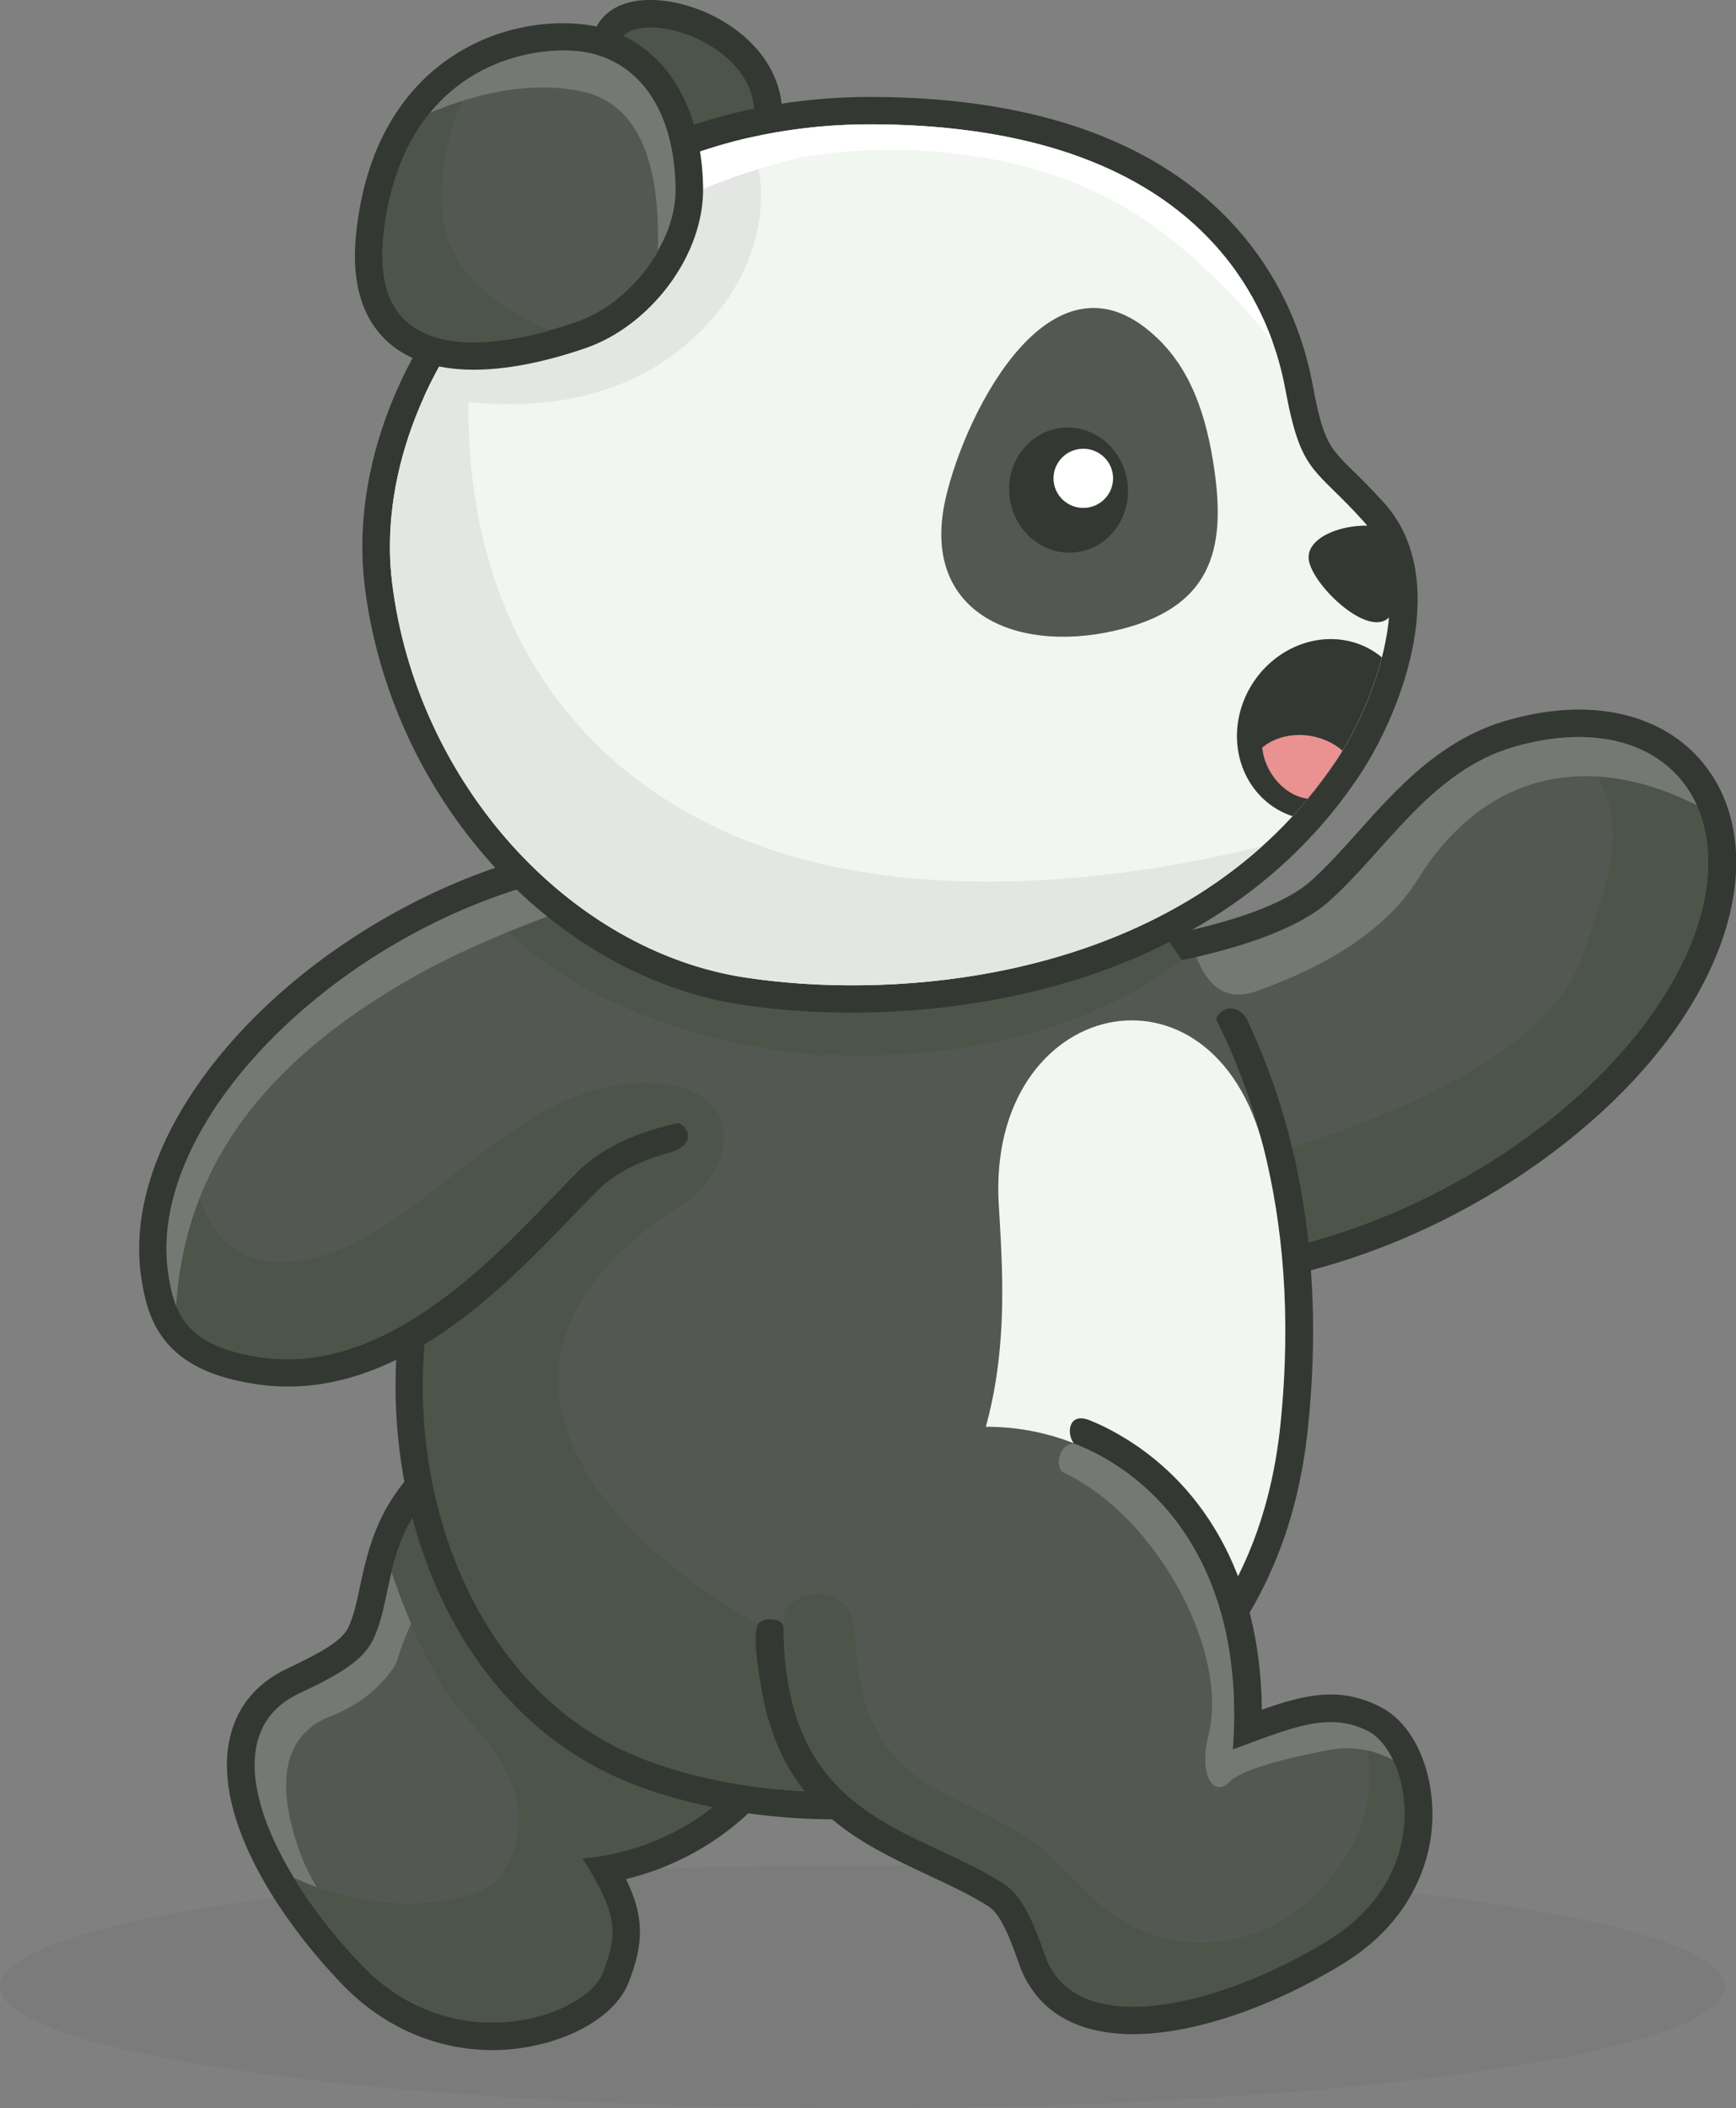 <svg width="206" height="250" viewBox="0 0 206 250" fill="none" xmlns="http://www.w3.org/2000/svg">
<rect x="0" y="0" width="206" height="250" fill="#808080" stroke="none"/>
<g id="panda2 1" clip-path="url(#clip0_14_2)">
<g id="Group">
<g id="Group_2" opacity="0.2">
<path id="Vector" opacity="0.2" d="M102.339 250C45.819 250 0 243.552 0 235.599C0 227.646 45.819 221.198 102.339 221.198C158.859 221.198 204.677 227.646 204.677 235.599C204.677 243.552 158.859 250 102.339 250Z" fill="black"/>
</g>
<g id="hand">
<path id="Vector_2" d="M138.049 153.026C143.556 153.026 149.237 152.273 155.047 150.788C164.783 148.291 174.366 143.792 182.735 137.808C191.083 131.824 197.631 124.828 201.642 117.53C207.301 107.263 207.496 97.189 202.162 90.58C199.777 87.61 196.373 85.565 192.34 84.682C188.286 83.778 183.733 84.036 178.833 85.436C170.984 87.674 165.737 93.529 161.118 98.695C159.21 100.827 157.389 102.85 155.524 104.507C149.085 110.19 129.918 112.58 122.806 113.053C120.009 112.924 117.473 113.893 115.435 115.895C108.388 122.826 109.277 141.015 109.385 143.06C109.45 144.115 110.014 145.062 110.903 145.622C117.256 149.604 124.498 152.015 132.433 152.79C134.276 152.94 136.141 153.026 138.049 153.026ZM187.375 90.666C191.538 90.666 194.899 92.022 197.024 94.649C200.645 99.126 200.189 106.509 195.853 114.388C188.524 127.734 171.461 139.831 153.4 144.459C143.404 147.021 128.942 148.42 115.868 140.929C115.695 134.148 116.627 123.838 120.053 120.48C120.79 119.748 121.571 119.446 122.568 119.532C122.72 119.532 122.85 119.532 123.002 119.532C123.283 119.511 129.81 119.102 137.55 117.703C148.283 115.765 155.785 112.946 159.883 109.329C162.029 107.435 164.067 105.175 166.019 102.979C170.246 98.265 174.626 93.379 180.632 91.657C183.039 91.011 185.294 90.666 187.375 90.666Z" fill="#333833"/>
<path id="Vector_3" fill-rule="evenodd" clip-rule="evenodd" d="M122.785 116.304C122.785 116.304 148.911 114.689 157.671 106.918C164.327 101.042 169.748 91.398 179.7 88.557C198.65 83.154 208.84 97.576 198.737 115.959C185.424 140.176 141.691 161.099 112.659 142.845C112.659 142.845 111.011 115.486 122.785 116.304Z" fill="#535853"/>
<path id="Vector_4" fill-rule="evenodd" clip-rule="evenodd" d="M185.966 87.459C200.753 86.577 207.669 99.729 198.737 115.959C185.771 139.53 143.968 160.001 114.979 144.201C131.067 142.371 180.957 133.309 187.852 113.226C191.365 102.958 194.313 95.747 185.966 87.459Z" fill="#4D5449"/>
<path id="Vector_5" fill-rule="evenodd" clip-rule="evenodd" d="M141.952 113.505C148.109 112.084 154.245 109.975 157.693 106.918C164.349 101.042 169.769 91.398 179.721 88.557C190.411 85.5 198.325 88.772 201.36 95.51C190.064 89.741 176.968 90.257 168.187 104.357C164.479 110.298 157.454 114.581 149.085 117.552C145.421 118.844 143.339 116.928 141.952 113.505Z" fill="#747974"/>
</g>
<path id="Vector_6" d="M58.411 243.133C59.95 243.133 61.512 242.983 63.051 242.681C68.645 241.605 73.155 238.677 74.543 235.233C76.516 230.325 76.364 227.118 74.282 222.856C82.825 220.789 90.219 215.365 94.62 207.723C99.151 199.845 99.672 190.998 96.051 183.421C91.975 174.897 84.993 169.02 76.407 166.868C68.168 164.801 59.43 166.523 52.427 171.603C45.12 176.898 43.733 183.421 42.713 188.178C42.301 190.115 41.933 191.794 41.304 193.064C40.523 194.614 38.16 195.97 34.041 197.908C30.268 199.694 27.883 202.708 27.167 206.647C25.476 215.774 33.022 227.462 40.632 235.362C45.51 240.421 51.82 243.133 58.411 243.133ZM69.512 172.507C71.29 172.507 73.068 172.723 74.803 173.153C81.459 174.832 86.923 179.46 90.132 186.198C92.82 191.816 92.387 198.489 88.939 204.473C84.776 211.684 77.274 216.42 68.84 217.152C67.713 217.259 66.694 217.927 66.195 218.938C65.675 219.95 65.74 221.155 66.347 222.124C69.924 227.828 69.946 229.141 68.472 232.801C68.146 233.597 65.805 235.513 61.815 236.266C58.975 236.805 51.711 237.386 45.38 230.82C37.466 222.619 32.631 213.148 33.629 207.788C33.976 205.915 34.995 204.645 36.881 203.763C41.629 201.524 45.402 199.522 47.202 195.949C48.221 193.925 48.698 191.687 49.153 189.513C50.129 184.971 51.039 180.665 56.33 176.834C60.232 173.993 64.851 172.507 69.512 172.507Z" fill="#333833"/>
<path id="Vector_7" fill-rule="evenodd" clip-rule="evenodd" d="M69.1 220.402C87.898 218.766 100.257 199.802 93.081 184.82C85.448 168.869 67.236 164.887 54.357 174.229C45.25 180.838 46.898 189.19 44.231 194.528C42.995 196.982 40.263 198.596 35.45 200.857C24.804 205.894 31.916 221.629 42.995 233.102C54.075 244.575 69.469 239.043 71.485 234.028C73.523 228.991 73.003 226.601 69.1 220.402Z" fill="#535853"/>
<path id="Vector_8" fill-rule="evenodd" clip-rule="evenodd" d="M60.904 170.764C58.628 171.582 56.438 172.723 54.378 174.229C45.272 180.838 46.92 189.19 44.253 194.528C43.017 196.982 40.285 198.596 35.472 200.857C24.826 205.894 31.938 221.629 43.017 233.102C45.185 235.341 47.505 236.934 49.868 238.01C43.451 232.822 37.531 225.009 35.645 219.842C32.631 211.576 33.542 205.743 39.223 203.547C44.903 201.352 47.006 197.283 47.006 197.283C52.058 180.364 64.265 180.988 64.265 180.988C65.024 176.446 63.398 173.132 60.904 170.764Z" fill="#747974"/>
<path id="Vector_9" fill-rule="evenodd" clip-rule="evenodd" d="M69.1 220.402C81.155 219.347 90.587 211.168 93.883 201.481C88.115 191.794 69.534 178.857 58.563 171.732C57.11 172.421 55.722 173.239 54.357 174.229C49.131 178.018 47.462 182.388 46.464 186.435C48.568 192.655 51.603 199.716 55.614 204C64.027 212.976 61.772 218.745 59.43 222.533C57.847 225.116 46.768 228.194 34.886 222.705C37.076 226.279 39.873 229.873 43.017 233.102C54.096 244.576 69.491 239.043 71.507 234.028C73.523 228.991 73.003 226.602 69.1 220.402Z" fill="#4D5449"/>
<path id="Vector_10" d="M132.281 108.985C133.734 110.535 135.62 112.752 137.593 115.722C136.184 111.18 135.339 105.799 135.339 105.799C135.339 105.799 136.813 105.928 138.721 106.466C136.293 103.582 134.406 101.946 133.821 101.472C133.452 101.128 132.997 100.848 132.477 100.697C130.742 100.202 128.921 101.214 128.422 102.936C124.476 116.648 74.846 97.791 72.266 96.801C72.244 96.78 72.222 96.78 72.201 96.78C70.51 96.112 68.623 96.93 67.951 98.588C67.93 98.652 58.021 122.998 50.172 144.976C45.792 157.202 45.857 171.948 50.367 184.648C54.508 196.293 62.422 206.281 74.13 211.189C79.009 213.234 85.037 214.719 91.541 215.386C102.23 216.463 114.372 215.343 125.148 210.845C136.141 206.26 145.746 198.252 151.123 185.638C153.183 180.838 154.592 175.37 155.221 169.192C157.411 147.925 153.248 132.06 148.023 121.018C146.96 118.779 144.141 119.274 144.12 121.9C144.098 123.106 149.519 160.862 148.716 168.546C148.153 174.057 146.895 178.879 145.095 183.098C140.477 193.947 132.173 200.835 122.633 204.817C112.898 208.864 101.905 209.876 92.17 208.907C86.316 208.305 80.96 206.991 76.667 205.205C66.824 201.072 60.124 192.505 56.547 182.474C52.514 171.13 52.47 157.999 56.351 147.128C62.574 129.736 70.011 111.008 72.851 103.948C83.801 107.865 121.419 120.221 132.281 108.985Z" fill="#333833"/>
<path id="Vector_11" fill-rule="evenodd" clip-rule="evenodd" d="M131.566 103.84C131.566 103.84 156.609 123.493 151.947 168.891C147.285 214.267 98.067 217.755 75.366 208.219C52.665 198.683 45.38 168.03 53.229 146.052C61.1 124.074 70.965 99.793 70.965 99.793C70.965 99.793 126.514 121.362 131.566 103.84Z" fill="#535853"/>
<path id="Vector_12" fill-rule="evenodd" clip-rule="evenodd" d="M131.566 103.84C131.566 103.84 134.948 106.187 139.285 112.472C139.588 112.924 139.913 113.398 140.239 113.893C120.552 128.896 85.253 128.681 65.024 114.775C68.493 105.907 70.965 99.793 70.965 99.793C70.965 99.793 126.514 121.362 131.566 103.84Z" fill="#4D5449"/>
<path id="Vector_13" fill-rule="evenodd" clip-rule="evenodd" d="M50.215 166.502V166.415C49.977 159.527 50.931 152.639 53.099 146.44C53.142 146.31 53.186 146.16 53.229 146.052C57.37 134.493 66.737 126.442 80.093 128.788C88.679 130.683 86.641 139.228 81.069 142.759C38.052 170.096 99.216 205.571 130.872 204.279C113.375 215.021 89.351 214.095 75.366 208.218C59.213 201.416 50.866 183.937 50.215 166.502Z" fill="#4D5449"/>
<path id="Vector_14" fill-rule="evenodd" clip-rule="evenodd" d="M149.952 136.172C152.185 145.084 153.27 155.933 151.947 168.891C149.41 193.646 133.604 205.937 116.085 210.436C112.941 211.254 105.374 191.278 111.272 182.043C120.183 168.073 119.186 154.081 118.513 142.78C117.104 118.327 143.946 112.214 149.952 136.172Z" fill="#F2F6F1"/>
<path id="Vector_15" d="M149.735 202.773C149.584 186.219 142.147 175.435 132.585 170.032C131.544 169.429 130.46 168.913 129.354 168.46C126.731 167.363 126.536 170.118 127.446 171.194C129.181 173.261 129.398 173.562 129.398 173.562L127.099 174.574C127.858 174.897 128.617 175.284 129.354 175.693C137.854 180.472 144.272 190.804 143.036 207.228C142.992 207.68 143.057 208.154 143.231 208.606C143.86 210.285 145.746 211.168 147.437 210.543C147.957 210.35 148.109 210.285 149.302 209.855C154.289 208.003 157.931 206.647 160.945 208.24C161.27 208.412 161.639 208.821 162.007 209.424C162.788 210.694 163.352 212.524 163.417 214.59C163.503 216.721 163.048 219.068 161.834 221.328C160.663 223.523 158.712 225.633 155.785 227.42C152.207 229.594 148.348 231.445 144.597 232.736C140.521 234.157 136.596 234.91 133.387 234.674C130.785 234.501 128.726 233.662 127.685 231.961C127.468 231.617 127.295 231.251 127.164 230.842C126.297 228.41 125.538 226.451 124.628 224.836C123.565 222.964 122.351 221.565 120.703 220.531C118.253 218.981 115.651 217.776 113.05 216.549C105.938 213.234 98.588 209.811 96.788 199.049C96.073 194.765 96.203 190.976 96.983 187.726L95.487 188.372C95.053 191.299 93.059 194.679 93.059 194.679C93.059 194.679 93.514 192.483 92.235 192.16C91.259 191.924 90.63 192.031 90.153 192.397C89.091 193.215 90.11 198.812 90.327 200.125C92.69 214.246 101.623 218.4 110.274 222.447C112.703 223.588 115.109 224.707 117.191 226.02C117.841 226.429 118.383 227.075 118.904 228.022C119.576 229.228 120.226 230.885 120.963 233.016C121.267 233.877 121.636 234.674 122.091 235.384C124.389 239.108 128.249 240.895 132.954 241.196C137.051 241.476 141.865 240.572 146.765 238.893C150.971 237.451 155.264 235.384 159.21 232.995C163.222 230.562 165.932 227.57 167.623 224.406C169.444 221.048 170.095 217.561 169.965 214.396C169.835 211.168 168.924 208.219 167.601 206.088C166.626 204.516 165.39 203.289 164.024 202.557C159.189 199.953 154.982 200.9 149.735 202.773Z" fill="#333833"/>
<path id="Vector_16" fill-rule="evenodd" clip-rule="evenodd" d="M146.288 207.487C149.844 160.001 93.493 158.494 92.994 193.064C92.972 195.109 93.124 197.262 93.514 199.565C96.268 215.989 109.559 217.345 118.904 223.265C121.202 224.707 122.416 227.355 124.021 231.918C127.555 241.992 144.358 238.161 157.454 230.196C170.55 222.232 167.189 207.917 162.441 205.377C157.693 202.837 153.074 205.011 146.288 207.487Z" fill="#535853"/>
<path id="Vector_17" fill-rule="evenodd" clip-rule="evenodd" d="M93.124 190.912C93.059 191.622 93.016 192.333 93.016 193.086C92.994 195.131 93.146 197.283 93.536 199.587C96.289 216.011 109.58 217.367 118.925 223.287C121.224 224.729 122.438 227.376 124.042 231.94C127.576 242.014 144.38 238.182 157.476 230.218C170.572 222.253 167.211 207.939 162.463 205.399C162.181 205.248 161.877 205.119 161.595 204.99C162.983 209.273 163.243 214.805 159.427 220.596C151.253 232.973 137.442 232.607 129.875 225.288C122.308 217.97 124.281 218.852 111.792 212.545C99.303 206.238 102.642 193.968 100.756 191.041C99.216 188.673 95.552 188.113 93.124 190.912Z" fill="#4D5449"/>
<path id="Vector_18" d="M76.754 130.79C72.981 131.931 69.165 133.718 66.282 136.602C65.306 137.571 64.33 138.604 63.246 139.702C55.831 147.408 44.253 159.441 31.721 157.784C28.056 157.289 26.04 156.406 24.934 155.222C23.915 154.124 23.525 152.488 23.243 150.573C22.549 145.901 23.872 140.8 26.691 135.763C30.506 128.939 36.989 122.331 44.882 117.057C52.795 111.762 62.075 107.866 71.42 106.488C79.833 105.261 88.289 106.057 95.856 109.781C95.899 110.362 95.942 111.051 96.008 111.848C98.154 111.03 100.344 110.728 102.49 111.202C102.382 108.899 102.209 107.392 102.209 107.37C102.1 106.359 101.515 105.412 100.539 104.895C91.238 99.772 80.765 98.545 70.466 100.052C60.102 101.558 49.89 105.864 41.217 111.654C32.501 117.466 25.303 124.871 20.988 132.599C17.497 138.863 15.85 145.363 16.76 151.498C17.215 154.533 17.953 157.267 20.121 159.613C22.224 161.874 25.476 163.488 30.853 164.22C46.703 166.329 59.69 152.833 67.995 144.179C69.079 143.06 70.054 142.027 70.9 141.187C73.133 138.97 76.234 137.593 79.334 136.732C82.825 135.763 81.936 133.309 79.529 132.814C77.144 132.319 73.242 133.804 73.74 135.375C73.719 135.397 76.385 131.372 76.754 130.79Z" fill="#333833"/>
<path id="Vector_19" fill-rule="evenodd" clip-rule="evenodd" d="M91.151 132.211C91.151 132.211 76.082 131.479 68.58 138.927C61.078 146.375 47.397 163.165 31.265 161.013C22.224 159.807 20.706 155.997 19.969 151.046C16.088 124.871 65.805 89.461 98.913 107.736C98.913 107.736 101.84 132.319 91.151 132.211Z" fill="#535853"/>
<path id="Vector_20" fill-rule="evenodd" clip-rule="evenodd" d="M69.469 103.517C72.721 102.958 75.974 102.678 79.204 102.721C84.451 104.464 91.606 106.66 98.978 108.296C99.195 110.535 99.845 118.93 98.132 125.151C96.571 125.065 100.496 125.56 93.384 124.72C86.251 123.881 66.542 119.705 57.284 106.94C63.702 104.228 68.406 106.165 69.469 103.517Z" fill="#4D5449"/>
<path id="Vector_21" fill-rule="evenodd" clip-rule="evenodd" d="M85.383 132.405C80.332 132.9 73.09 134.428 68.58 138.906C61.078 146.375 47.397 163.165 31.265 161.013C22.224 159.807 20.706 155.997 19.969 151.046C19.275 146.418 20.273 141.51 22.549 136.667C23.265 143.405 25.975 150.078 34.019 149.669C49.998 148.829 61.165 125.452 80.093 128.789C82.933 129.413 84.603 130.747 85.383 132.405Z" fill="#4D5449"/>
<path id="Vector_22" fill-rule="evenodd" clip-rule="evenodd" d="M20.901 154.856C20.446 153.694 20.164 152.402 19.969 151.046C16.695 129.004 51.451 100.418 82.261 102.85C72.049 106.208 59.387 110.018 48.98 115.916C33.65 124.634 22.094 136.409 20.901 154.856Z" fill="#747974"/>
<path id="Vector_23" d="M80.158 25.529C80.397 25.529 80.635 25.508 80.874 25.443L80.158 22.258L80.895 25.443C93.232 22.731 93.211 14.853 92.647 11.581C91.519 5.231 85.037 1.033 79.226 0.151C75.15 -0.452 72.071 0.667 70.77 3.207C69.035 6.587 69.23 14.358 72.092 19.696C74.391 23.98 77.535 25.207 79.768 25.486C79.876 25.508 80.028 25.529 80.158 25.529ZM77.123 6.522C78.163 6.522 79.898 6.802 81.806 7.792C82.955 8.373 85.687 10.031 86.164 12.722C86.381 13.97 86.966 17.221 80.115 18.943C79.291 18.663 78.532 17.909 77.882 16.661C76.082 13.303 75.974 8.309 76.472 6.565C76.624 6.544 76.862 6.522 77.123 6.522Z" fill="#333833"/>
<path id="Vector_24" fill-rule="evenodd" clip-rule="evenodd" d="M80.158 22.258C82.109 21.827 90.782 19.933 89.395 12.14C88.007 4.327 75.496 1.162 73.675 4.692C71.854 8.223 73.09 21.396 80.158 22.258Z" fill="#4D5449"/>
<path id="Vector_25" d="M101.06 120.092C109.277 120.092 117.625 119.016 125.17 116.928C132.455 114.926 139.068 111.977 144.857 108.21C151.448 103.905 156.977 98.459 161.249 92.066C166.756 83.821 172.111 68.409 164.284 59.691C162.81 58.055 161.595 56.849 160.62 55.902C157.714 53.039 157.021 52.372 155.741 45.527C153.877 35.388 145.095 11.796 103.922 11.495C85.188 11.344 68.406 18.448 56.698 31.492C46.725 42.578 41.716 56.785 43.277 69.485C44.752 81.583 50.085 93.249 58.281 102.376C66.499 111.525 77.058 117.488 87.964 119.145C92.17 119.791 96.593 120.092 101.06 120.092ZM103.358 17.996C103.531 17.996 103.683 17.996 103.856 17.996C138.829 18.254 147.329 36.099 149.28 46.689C150.863 55.214 152.381 56.979 156.002 60.53C156.956 61.478 158.04 62.532 159.384 64.018C164.349 69.55 160.164 81.884 155.785 88.449C140.369 111.482 110.144 115.895 88.961 112.687C69.339 109.717 52.514 90.796 49.803 68.689C48.459 57.818 52.882 45.527 61.62 35.819C71.919 24.324 86.749 17.996 103.358 17.996Z" fill="#333833"/>
<path id="Vector_26" fill-rule="evenodd" clip-rule="evenodd" d="M161.834 61.865C155.871 55.214 154.419 56.376 152.511 46.108C150.624 35.84 142.038 15.025 103.878 14.745C65.74 14.465 43.602 45.376 46.529 69.098C49.435 92.797 67.496 112.752 88.462 115.938C107.759 118.865 141.388 115.916 158.517 90.279C163.373 83.003 168.295 69.055 161.834 61.865Z" fill="#F2F6F1"/>
<path id="Vector_27" fill-rule="evenodd" clip-rule="evenodd" d="M88.961 16.316C70.119 20.6 56.742 33.063 50.41 46.883C58.086 48.433 70.488 49.315 80.288 41.76C90.695 33.731 91.78 22.968 88.961 16.316Z" fill="#E3E6E2"/>
<path id="Vector_28" fill-rule="evenodd" clip-rule="evenodd" d="M150.993 40.511C147.134 29.727 135.946 14.982 103.878 14.745C76.993 14.53 58.064 29.835 50.259 47.184C59.213 36.551 73.719 23.872 94.707 18.727C94.707 18.727 119.316 13.497 137.832 27.488C143.187 31.557 147.459 36.099 150.993 40.511Z" fill="white"/>
<path id="Vector_29" fill-rule="evenodd" clip-rule="evenodd" d="M56.33 37.046C48.784 46.969 45.25 58.722 46.529 69.098C49.435 92.798 67.496 112.752 88.462 115.938C104.875 118.435 131.609 116.67 149.779 100.353C132.412 104.615 114.589 106.014 99.151 102.829C72.288 97.318 51.278 76.05 56.33 37.046Z" fill="#E3E6E2"/>
<path id="Vector_30" fill-rule="evenodd" clip-rule="evenodd" d="M165.476 72.111C166.279 69.722 167.58 64.922 165.628 63.329C163.026 61.176 155.091 62.726 155.286 66.213C155.459 69.399 163.764 77.213 165.476 72.111Z" fill="#333833"/>
<path id="Vector_31" fill-rule="evenodd" clip-rule="evenodd" d="M132.086 74.845C143.816 72.262 145.464 65.18 144.098 55.709C143.166 49.186 141.301 44.02 137.55 40.318C125.105 28.027 114.632 48.627 112.226 59.045C109.125 72.456 120.205 77.471 132.086 74.845Z" fill="#535853"/>
<path id="Vector_32" d="M56.221 43.848C61.078 43.848 66.108 42.449 69.491 41.286C73.22 39.995 76.711 37.347 79.334 33.86C82.044 30.244 83.497 26.111 83.432 22.215C83.259 12.205 78.64 5.08 71.052 3.207C67.648 2.368 60.037 2.217 53.142 7.039C48.849 10.031 43.451 16.058 42.258 27.725C41.629 33.795 43.104 38.294 46.638 41.071C49.283 43.116 52.709 43.848 56.221 43.848ZM76.884 22.322C76.971 27.359 72.504 33.343 67.322 35.151C59.777 37.778 53.424 38.079 50.692 35.948C49.023 34.635 48.372 32.095 48.763 28.392C49.522 20.988 52.253 15.606 56.893 12.377C61.512 9.148 66.932 8.912 69.447 9.536C74.044 10.655 76.754 15.326 76.884 22.322Z" fill="#333833"/>
<path id="Vector_33" fill-rule="evenodd" clip-rule="evenodd" d="M80.158 22.258C80.006 13.303 76.082 7.792 70.249 6.35C64.417 4.908 47.678 6.931 45.489 28.026C43.711 45.247 61.707 40.511 68.385 38.187C74.738 36.013 80.266 28.93 80.158 22.258Z" fill="#535853"/>
<path id="Vector_34" fill-rule="evenodd" clip-rule="evenodd" d="M56.525 8.739C51.343 11.71 46.594 17.479 45.51 28.048C43.949 43.03 57.392 41.394 65.306 39.198C58.129 36.336 52.557 31.363 52.405 24.174C52.253 18.146 54.053 12.959 56.525 8.739Z" fill="#4D5449"/>
<path id="Vector_35" d="M119.809 59.001C119.291 54.932 122.001 51.24 125.862 50.756C129.723 50.271 133.273 53.177 133.791 57.246C134.309 61.315 131.599 65.007 127.738 65.491C123.877 65.976 120.327 63.07 119.809 59.001Z" fill="#333833"/>
<path id="Vector_36" d="M126.382 59.501C124.84 58.314 124.559 56.11 125.756 54.578C126.952 53.047 129.172 52.769 130.714 53.956C132.257 55.144 132.537 57.348 131.341 58.879C130.145 60.41 127.925 60.689 126.382 59.501Z" fill="white"/>
<path id="Vector_37" fill-rule="evenodd" clip-rule="evenodd" d="M78.055 29.706C79.312 27.575 80.201 25.056 80.158 22.258C80.006 13.303 76.082 7.792 70.249 6.35C66.238 5.36 57.045 6.006 51.018 13.389C56.611 11.043 62.986 9.536 69.144 10.87C76.667 12.507 78.337 21.224 78.055 29.706Z" fill="#747974"/>
<path id="Vector_38" fill-rule="evenodd" clip-rule="evenodd" d="M160.555 76.158C155.134 74.63 149.237 78.031 147.35 83.757C145.529 89.353 148.218 95.101 153.378 96.801C155.221 94.821 156.934 92.647 158.517 90.279C160.641 87.072 162.788 82.594 163.98 77.966C163.005 77.148 161.856 76.524 160.555 76.158Z" fill="#333833"/>
<path id="Vector_39" fill-rule="evenodd" clip-rule="evenodd" d="M149.779 88.665C150.039 91.42 152.12 93.917 154.397 94.562C154.657 94.627 154.917 94.692 155.178 94.713C156.348 93.314 157.454 91.829 158.517 90.257C158.777 89.87 159.037 89.461 159.297 89.03C156.695 86.727 152.316 86.512 149.779 88.665Z" fill="#EA9191"/>
<path id="Vector_40" fill-rule="evenodd" clip-rule="evenodd" d="M146.288 207.487C147.762 187.683 138.829 175.887 127.88 171.367C126.341 170.721 125.322 172.744 125.734 173.993C125.95 174.617 126.015 174.531 126.557 174.811C137.355 180.128 145.898 195.927 143.383 205.851C142.233 210.436 143.968 213.32 145.963 211.275C147.957 209.23 157.801 207.53 157.801 207.53C160.598 207.013 163.113 207.573 165.303 208.735C164.544 207.164 163.525 205.958 162.463 205.377C157.714 202.837 153.074 205.011 146.288 207.487Z" fill="#747974"/>
</g>
</g>
<defs>
<clipPath id="clip0_14_2">
<rect width="206" height="250" fill="white"/>
</clipPath>
</defs>
</svg>
